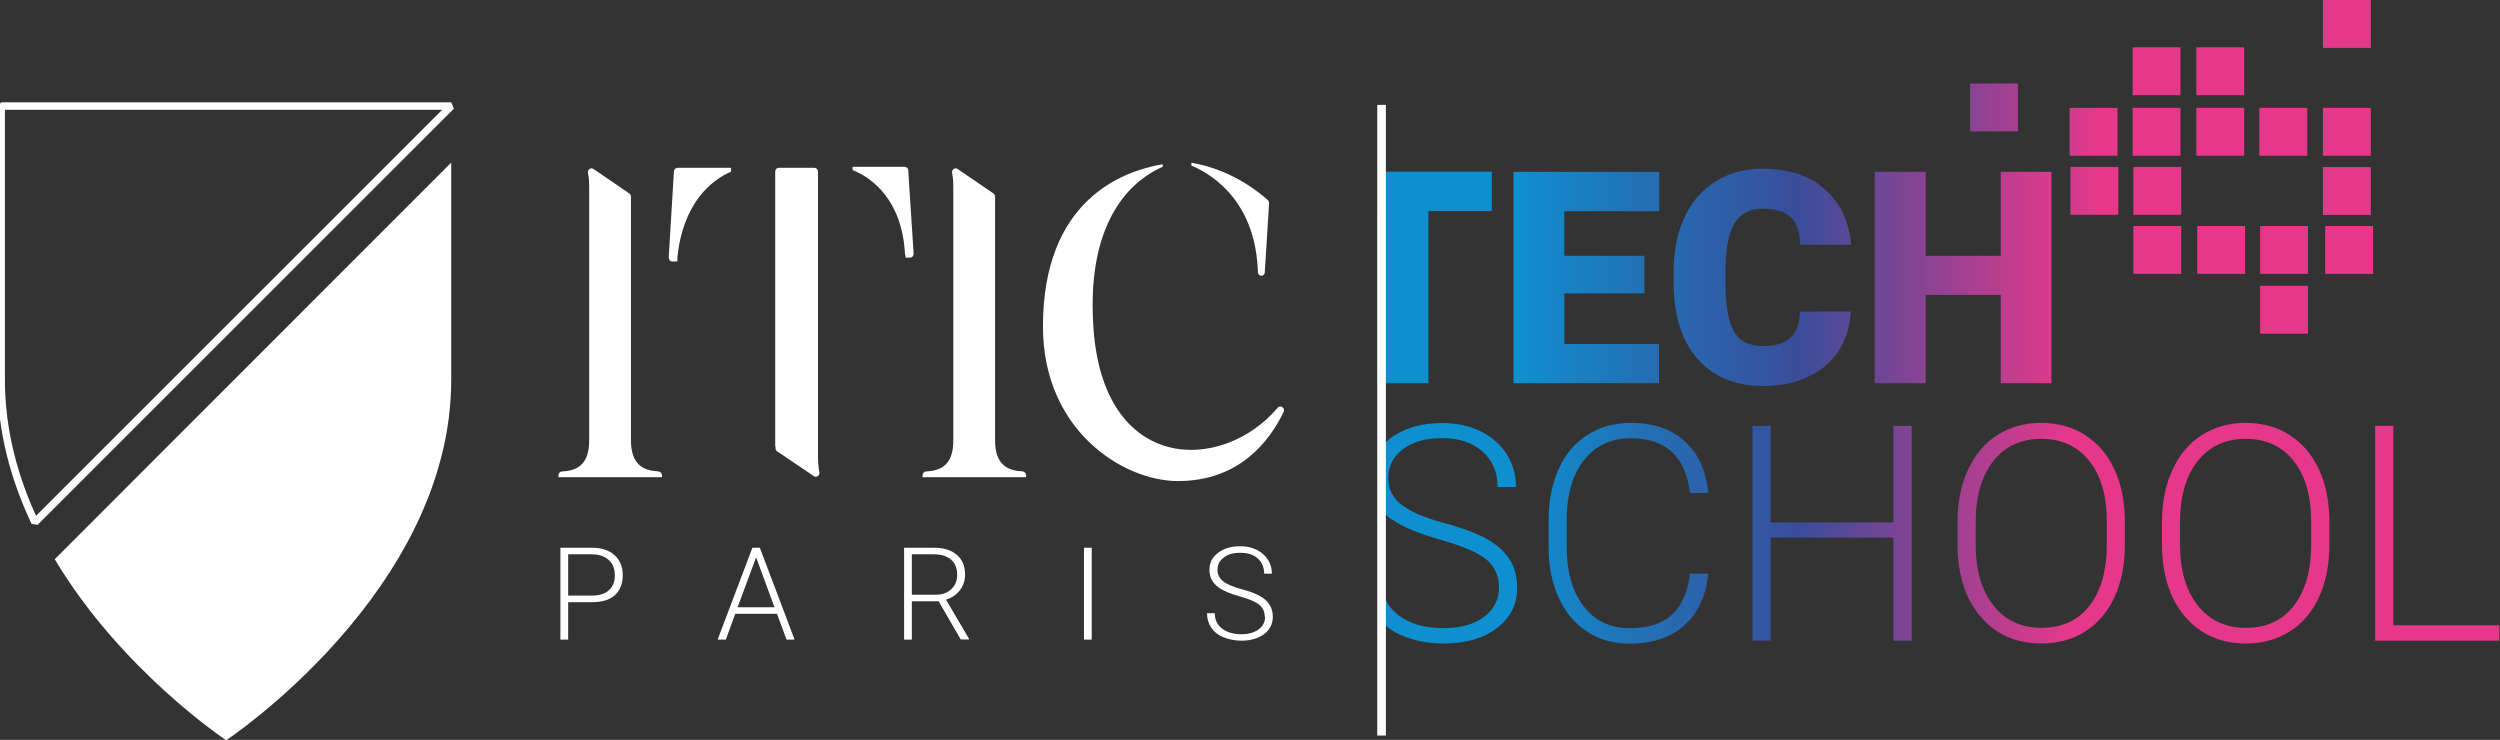 <?xml version="1.0" encoding="utf-8"?>
<svg id="Calque_2" data-name="Calque 2" xmlns="http://www.w3.org/2000/svg" viewBox="0 0 167.6 49.6">
  <rect x="0" y="0" width="167.6" height="49.6" fill="#333333" stroke="none"/>
  <defs>
    <style>
      .cls-1 {
        fill: none;
      }

      .cls-2 {
        fill: #010101;
      }

      .cls-3 {
        fill: url(#Dégradé_sans_nom_310-19);
      }

      .cls-4 {
        fill: url(#Dégradé_sans_nom_310-16);
      }

      .cls-5 {
        fill: url(#Dégradé_sans_nom_310-17);
      }

      .cls-6 {
        fill: url(#Dégradé_sans_nom_310-27);
      }

      .cls-7 {
        fill: url(#Dégradé_sans_nom_310-13);
      }

      .cls-8 {
        fill: url(#Dégradé_sans_nom_310-12);
      }

      .cls-9 {
        fill: url(#Dégradé_sans_nom_310-11);
      }

      .cls-10 {
        fill: url(#Dégradé_sans_nom_310-10);
      }

      .cls-11 {
        fill: url(#Dégradé_sans_nom_310-15);
      }

      .cls-12 {
        fill: url(#Dégradé_sans_nom_310-14);
      }

      .cls-13 {
        fill: url(#Dégradé_sans_nom_310-26);
      }

      .cls-14 {
        fill: url(#Dégradé_sans_nom_310-18);
      }

      .cls-15 {
        fill: url(#Dégradé_sans_nom_310-20);
      }

      .cls-16 {
        fill: url(#Dégradé_sans_nom_310-23);
      }

      .cls-17 {
        fill: url(#Dégradé_sans_nom_310-21);
      }

      .cls-18 {
        fill: url(#Dégradé_sans_nom_310-24);
      }

      .cls-19 {
        fill: url(#Dégradé_sans_nom_310-22);
      }

      .cls-20 {
        fill: url(#Dégradé_sans_nom_310-25);
      }

      .cls-21 {
        fill: url(#Dégradé_sans_nom_310);
      }

      .cls-22 {
        fill: url(#Dégradé_sans_nom_310-8);
      }

      .cls-23 {
        fill: url(#Dégradé_sans_nom_310-7);
      }

      .cls-24 {
        fill: url(#Dégradé_sans_nom_310-6);
      }

      .cls-25 {
        fill: url(#Dégradé_sans_nom_310-5);
      }

      .cls-26 {
        fill: url(#Dégradé_sans_nom_310-2);
      }

      .cls-27 {
        fill: url(#Dégradé_sans_nom_310-4);
      }

      .cls-28 {
        fill: url(#Dégradé_sans_nom_310-3);
      }

      .cls-29 {
        fill: url(#Dégradé_sans_nom_310-9);
      }
    </style>
    <linearGradient id="Dégradé_sans_nom_310" data-name="Dégradé sans nom 310" x1="-601.88" y1="662.23" x2="-562.73" y2="662.23" gradientTransform="translate(702.45 -643.62)" gradientUnits="userSpaceOnUse">
      <stop offset="0.03" stop-color="#0e8fcf"/>
      <stop offset="0.22" stop-color="#2073b8"/>
      <stop offset="0.51" stop-color="#394d9a"/>
      <stop offset="0.97" stop-color="#e5388b"/>
    </linearGradient>
    <linearGradient id="Dégradé_sans_nom_310-2" data-name="Dégradé sans nom 310" x1="-601.88" x2="-562.74" href="#Dégradé_sans_nom_310"/>
    <linearGradient id="Dégradé_sans_nom_310-3" data-name="Dégradé sans nom 310" x1="-601.88" y1="662.22" x2="-562.73" y2="662.22" href="#Dégradé_sans_nom_310"/>
    <linearGradient id="Dégradé_sans_nom_310-4" data-name="Dégradé sans nom 310" x1="-601.88" x2="-562.73" href="#Dégradé_sans_nom_310"/>
    <linearGradient id="Dégradé_sans_nom_310-5" data-name="Dégradé sans nom 310" y1="679.37" x2="-562.73" y2="679.37" href="#Dégradé_sans_nom_310"/>
    <linearGradient id="Dégradé_sans_nom_310-6" data-name="Dégradé sans nom 310" x1="-601.88" y1="679.37" x2="-562.73" y2="679.37" href="#Dégradé_sans_nom_310"/>
    <linearGradient id="Dégradé_sans_nom_310-7" data-name="Dégradé sans nom 310" x1="-601.88" y1="679.37" x2="-562.73" y2="679.37" href="#Dégradé_sans_nom_310"/>
    <linearGradient id="Dégradé_sans_nom_310-8" data-name="Dégradé sans nom 310" x1="-601.88" y1="679.37" x2="-562.73" y2="679.37" href="#Dégradé_sans_nom_310"/>
    <linearGradient id="Dégradé_sans_nom_310-9" data-name="Dégradé sans nom 310" y1="679.37" x2="-562.73" y2="679.37" href="#Dégradé_sans_nom_310"/>
    <linearGradient id="Dégradé_sans_nom_310-10" data-name="Dégradé sans nom 310" x1="-601.88" y1="679.37" x2="-562.73" y2="679.37" href="#Dégradé_sans_nom_310"/>
    <linearGradient id="Dégradé_sans_nom_310-11" data-name="Dégradé sans nom 310" x1="-594.7" y1="645.23" x2="-560.84" y2="645.23" href="#Dégradé_sans_nom_310"/>
    <linearGradient id="Dégradé_sans_nom_310-12" data-name="Dégradé sans nom 310" x1="-594.7" y1="648.4" x2="-560.84" y2="648.4" href="#Dégradé_sans_nom_310"/>
    <linearGradient id="Dégradé_sans_nom_310-13" data-name="Dégradé sans nom 310" x1="-594.7" y1="652.46" x2="-560.84" y2="652.46" href="#Dégradé_sans_nom_310"/>
    <linearGradient id="Dégradé_sans_nom_310-14" data-name="Dégradé sans nom 310" x1="-594.7" y1="656.42" x2="-560.84" y2="656.42" href="#Dégradé_sans_nom_310"/>
    <linearGradient id="Dégradé_sans_nom_310-15" data-name="Dégradé sans nom 310" x1="-594.7" y1="660.38" x2="-560.84" y2="660.38" href="#Dégradé_sans_nom_310"/>
    <linearGradient id="Dégradé_sans_nom_310-16" data-name="Dégradé sans nom 310" x1="-594.7" y1="648.4" x2="-560.84" y2="648.4" href="#Dégradé_sans_nom_310"/>
    <linearGradient id="Dégradé_sans_nom_310-17" data-name="Dégradé sans nom 310" x1="-594.7" y1="652.46" x2="-560.84" y2="652.46" href="#Dégradé_sans_nom_310"/>
    <linearGradient id="Dégradé_sans_nom_310-18" data-name="Dégradé sans nom 310" x1="-594.7" y1="660.38" x2="-560.84" y2="660.38" href="#Dégradé_sans_nom_310"/>
    <linearGradient id="Dégradé_sans_nom_310-19" data-name="Dégradé sans nom 310" x1="-594.7" y1="652.46" x2="-560.84" y2="652.46" href="#Dégradé_sans_nom_310"/>
    <linearGradient id="Dégradé_sans_nom_310-20" data-name="Dégradé sans nom 310" x1="-594.7" y1="652.46" x2="-560.84" y2="652.46" href="#Dégradé_sans_nom_310"/>
    <linearGradient id="Dégradé_sans_nom_310-21" data-name="Dégradé sans nom 310" x1="-594.7" y1="656.43" x2="-560.84" y2="656.43" href="#Dégradé_sans_nom_310"/>
    <linearGradient id="Dégradé_sans_nom_310-22" data-name="Dégradé sans nom 310" x1="-594.7" y1="660.38" x2="-560.84" y2="660.38" href="#Dégradé_sans_nom_310"/>
    <linearGradient id="Dégradé_sans_nom_310-23" data-name="Dégradé sans nom 310" x1="-594.7" y1="660.38" x2="-560.84" y2="660.38" href="#Dégradé_sans_nom_310"/>
    <linearGradient id="Dégradé_sans_nom_310-24" data-name="Dégradé sans nom 310" x1="-594.7" y1="664.39" x2="-560.84" y2="664.39" href="#Dégradé_sans_nom_310"/>
    <linearGradient id="Dégradé_sans_nom_310-25" data-name="Dégradé sans nom 310" x1="-594.7" y1="652.46" x2="-560.84" y2="652.46" href="#Dégradé_sans_nom_310"/>
    <linearGradient id="Dégradé_sans_nom_310-26" data-name="Dégradé sans nom 310" x1="-594.7" y1="650.83" x2="-560.84" y2="650.83" href="#Dégradé_sans_nom_310"/>
    <linearGradient id="Dégradé_sans_nom_310-27" data-name="Dégradé sans nom 310" x1="-594.7" y1="656.42" x2="-560.84" y2="656.42" href="#Dégradé_sans_nom_310"/>
  </defs>
  <g id="Calque_1-2" data-name="Calque 1">
    <path class="cls-21" d="M100.01,14.15h-4.25v11.54h-3.42v-11.54h.28v-2.64h7.39v2.64Z"/>
    <path class="cls-26" d="M110.24,19.67h-5.37v3.39h6.35v2.63h-9.76v-14.17h9.78v2.64h-6.37v2.99h5.37v2.53Z"/>
    <path class="cls-28" d="M124.07,20.89c-.05.99-.31,1.86-.8,2.61-.49.76-1.17,1.34-2.05,1.76-.88.42-1.88.62-3.01.62-1.86,0-3.33-.61-4.4-1.82-1.07-1.21-1.61-2.93-1.61-5.14v-.7c0-1.39.24-2.6.73-3.65.48-1.04,1.18-1.85,2.09-2.41.91-.57,1.96-.85,3.15-.85,1.72,0,3.1.45,4.15,1.36,1.04.91,1.64,2.15,1.78,3.74h-3.41c-.03-.86-.24-1.48-.65-1.86-.41-.38-1.03-.56-1.87-.56s-1.47.32-1.87.95c-.4.64-.6,1.65-.62,3.05v1c0,1.51.19,2.59.57,3.24.38.65,1.03.97,1.96.97.79,0,1.39-.18,1.8-.55.42-.37.64-.96.66-1.76h3.4Z"/>
    <path class="cls-27" d="M137.53,25.69h-3.4v-5.92h-5.03v5.92h-3.42v-14.17h3.42v5.63h5.03v-5.63h3.4v14.17Z"/>
    <path class="cls-1" d="M136.84,29.42c-1.34,0-2.4.49-3.2,1.48-.79.99-1.19,2.36-1.19,4.13v1.5c0,1.71.4,3.06,1.19,4.06.79,1,1.87,1.5,3.22,1.5s2.45-.49,3.22-1.48c.77-.99,1.16-2.36,1.16-4.12v-1.52c0-1.73-.39-3.09-1.18-4.07-.78-.98-1.86-1.47-3.22-1.47Z"/>
    <path class="cls-1" d="M93.75,41.23c.76.59,1.77.88,3.03.88,1.12,0,2.02-.25,2.7-.74s1.02-1.15,1.02-1.97-.28-1.43-.84-1.89c-.56-.46-1.59-.91-3.07-1.32-1.49-.42-2.58-.88-3.26-1.37-.35-.25-.63-.53-.86-.84v4.85h.16c0,1.02.38,1.82,1.14,2.4Z"/>
    <path class="cls-1" d="M150.54,29.42c-1.34,0-2.4.49-3.2,1.48-.79.99-1.19,2.36-1.19,4.13v1.5c0,1.71.4,3.06,1.19,4.06.79,1,1.87,1.5,3.22,1.5s2.45-.49,3.22-1.48c.77-.99,1.16-2.36,1.16-4.12v-1.52c0-1.73-.39-3.09-1.18-4.07-.78-.98-1.86-1.47-3.22-1.47Z"/>
    <path class="cls-25" d="M93.32,34.82c.69.49,1.77.95,3.26,1.37,1.49.42,2.51.86,3.07,1.32.56.46.84,1.1.84,1.89s-.34,1.47-1.02,1.97-1.58.74-2.7.74c-1.26,0-2.27-.29-3.03-.88-.76-.59-1.14-1.39-1.14-2.4h0v2.74c.25.42.76.76,1.38,1.03.85.36,1.78.54,2.79.54,1.48,0,2.68-.34,3.58-1.03.91-.69,1.36-1.6,1.36-2.73,0-.72-.17-1.34-.5-1.87-.34-.53-.84-.98-1.5-1.36-.67-.38-1.64-.75-2.94-1.1s-2.23-.76-2.82-1.22c-.59-.46-.88-1.06-.88-1.79,0-.79.33-1.43.98-1.93.65-.49,1.53-.74,2.63-.74s2.04.3,2.71.9c.67.6,1.01,1.39,1.01,2.38h1.23c0-.81-.21-1.55-.62-2.2s-1-1.17-1.76-1.54c-.75-.37-1.61-.55-2.57-.55-1.41,0-2.57.34-3.48,1.03-.3.23-.55.49-.64.77v3.83c.1.31.39.59.74.84Z"/>
    <path class="cls-24" d="M106.2,30.84c.77-.98,1.81-1.46,3.12-1.46,2.35,0,3.68,1.22,3.98,3.67h1.23c-.15-1.47-.66-2.62-1.56-3.45-.89-.83-2.11-1.25-3.65-1.25-1.09,0-2.06.27-2.9.81-.84.54-1.49,1.3-1.93,2.29s-.67,2.12-.67,3.4v1.87c0,1.26.23,2.38.68,3.36s1.08,1.74,1.9,2.27c.82.53,1.77.8,2.83.8,1.53,0,2.75-.4,3.67-1.21.92-.8,1.46-1.96,1.63-3.48h-1.23c-.15,1.22-.55,2.13-1.2,2.74-.65.61-1.61.91-2.88.91s-2.31-.49-3.06-1.48c-.76-.99-1.13-2.32-1.13-3.98v-1.76c0-1.72.39-3.07,1.16-4.05Z"/>
    <polygon class="cls-23" points="126.93 35.02 118.71 35.02 118.71 28.55 117.49 28.55 117.49 42.95 118.71 42.95 118.71 36.04 126.93 36.04 126.93 42.95 128.16 42.95 128.16 28.55 126.93 28.55 126.93 35.02"/>
    <path class="cls-22" d="M139.77,29.15c-.85-.53-1.82-.8-2.93-.8s-2.09.27-2.94.82c-.85.54-1.51,1.32-1.97,2.33-.46,1.01-.7,2.17-.7,3.49v1.48c0,2.04.52,3.67,1.55,4.87s2.39,1.8,4.07,1.8c1.11,0,2.1-.27,2.95-.81.85-.54,1.5-1.31,1.96-2.31.46-1,.69-2.17.69-3.49v-1.72c-.02-1.29-.26-2.42-.72-3.39-.46-.98-1.12-1.73-1.96-2.26ZM141.24,36.49c0,1.76-.39,3.13-1.16,4.12-.77.99-1.85,1.48-3.22,1.48s-2.43-.5-3.22-1.5c-.79-1-1.19-2.35-1.19-4.06v-1.5c0-1.77.4-3.14,1.19-4.13.79-.99,1.86-1.48,3.2-1.48s2.44.49,3.22,1.47c.78.98,1.18,2.34,1.18,4.07v1.52Z"/>
    <path class="cls-29" d="M153.48,29.15c-.85-.53-1.82-.8-2.93-.8s-2.09.27-2.94.82c-.85.54-1.51,1.32-1.97,2.33-.46,1.01-.7,2.17-.7,3.49v1.48c0,2.04.52,3.67,1.55,4.87s2.39,1.8,4.07,1.8c1.11,0,2.1-.27,2.95-.81.85-.54,1.5-1.31,1.96-2.31.46-1,.69-2.17.69-3.49v-1.72c-.02-1.29-.26-2.42-.72-3.39-.46-.98-1.12-1.73-1.96-2.26ZM154.94,36.49c0,1.76-.39,3.13-1.16,4.12-.77.99-1.85,1.48-3.22,1.48s-2.43-.5-3.22-1.5c-.79-1-1.19-2.35-1.19-4.06v-1.5c0-1.77.4-3.14,1.19-4.13.79-.99,1.86-1.48,3.2-1.48s2.44.49,3.22,1.47c.78.98,1.18,2.34,1.18,4.07v1.52Z"/>
    <polygon class="cls-10" points="160.45 28.55 159.23 28.55 159.23 42.95 167.56 42.95 167.56 41.92 160.45 41.92 160.45 28.55"/>
    <path class="cls-2" d="M85.01,13.43c-.42-.39-2.36-2.06-5.14-2.52v.19c1.73.73,4.32,2.67,4.46,7.15,0,.13.11.24.23.24s.23-.1.23-.23l.29-4.63c0-.08-.02-.15-.08-.2Z" style="fill: rgb(255, 255, 255);"/>
    <path class="cls-2" d="M85.66,27.33c-3.72,4.4-11.73,4.43-12.36-5.42-.51-7.63,3-10.02,4.65-10.73v-.17c-2.76.46-8.03,2.45-8.03,10.88,0,6.98,5.38,10.36,9.05,10.36,4.12,0,6.15-2.69,7.08-4.63.13-.27-.21-.5-.4-.28Z" style="fill: rgb(255, 255, 255);"/>
    <path class="cls-2" d="M44.15,31.6c-.98-.04-1.85-.41-1.85-2.08V13.19c0-.09-.04-.17-.11-.22l-2.4-1.64c-.19-.13-.42.05-.37.29.06.27.08.58.08.97v16.94c0,1.66-.85,2.03-1.83,2.08-.13,0-.23.12-.23.26v.12h6.94v-.12c0-.14-.1-.25-.23-.26Z" style="fill: rgb(255, 255, 255);"/>
    <path class="cls-2" d="M68.56,31.6c-.98-.04-1.85-.41-1.85-2.08V13.19c0-.09-.04-.17-.11-.22l-2.4-1.64c-.19-.13-.42.05-.37.29.06.27.08.58.08.97v16.94c0,1.66-.85,2.03-1.83,2.08-.13,0-.23.12-.23.26v.12h6.94v-.12c0-.14-.1-.25-.23-.26Z" style="fill: rgb(255, 255, 255);"/>
    <path class="cls-2" d="M54.84,30.65V11.51c0-.14-.11-.26-.24-.26h-2.39c-.14,0-.24.12-.24.26v18.41h.02s0,.12,0,.12c0,.09.04.17.11.22l2.46,1.66c.19.13.42-.06.37-.29-.06-.28-.09-.58-.09-.98Z" style="fill: rgb(255, 255, 255);"/>
    <path class="cls-2" d="M45.22,11.38v-.12s-.01.13-.01.13c-.02.03-.03.07-.03.1l-.31,5.12-.04.64c0,.15.1.28.24.28h.34v-.22s0,0,0-.02c.36-3.68,2.31-5.24,3.6-5.78v-.26h-3.58c-.09,0-.16.05-.2.12Z" style="fill: rgb(255, 255, 255);"/>
    <path class="cls-2" d="M60.88,11.42s0-.01,0-.02v-.21s-.02.14-.02.14c-.04-.09-.12-.15-.22-.15h-3.48v.22c1.3.52,3.32,2.01,3.51,5.63,0,.04.02.08.04.11v.13s.3,0,.3,0c.14,0,.25-.12.24-.27l-.32-4.91-.04-.69Z" style="fill: rgb(255, 255, 255);"/>
    <g>
      <path class="cls-2" d="M38.09,40.37v2.51h-.52v-6.16h2.1c.64,0,1.15.16,1.52.49.37.33.56.78.56,1.35s-.18,1.02-.53,1.34-.87.47-1.55.47h-1.57ZM38.09,39.93h1.58c.5,0,.89-.12,1.15-.36.27-.24.4-.57.4-1s-.13-.77-.4-1.02c-.26-.25-.64-.38-1.12-.39h-1.61v2.77Z" style="fill: rgb(255, 255, 255);"/>
      <path class="cls-2" d="M52.09,41.15h-2.8l-.63,1.73h-.55l2.33-6.16h.5l2.33,6.16h-.54l-.64-1.73ZM49.45,40.71h2.47l-1.23-3.35-1.24,3.35Z" style="fill: rgb(255, 255, 255);"/>
      <path class="cls-2" d="M62.92,40.31h-1.79v2.57h-.52v-6.16h2c.66,0,1.17.16,1.54.48s.55.76.55,1.33c0,.39-.12.74-.35,1.04s-.54.51-.93.63l1.54,2.62v.05h-.55l-1.49-2.57ZM61.13,39.87h1.59c.44,0,.79-.12,1.05-.37.27-.25.4-.57.4-.97,0-.43-.14-.77-.41-1.01-.28-.24-.66-.36-1.16-.36h-1.47v2.71Z" style="fill: rgb(255, 255, 255);"/>
      <path class="cls-2" d="M73.19,42.88h-.52v-6.16h.52v6.16Z" style="fill: rgb(255, 255, 255);"/>
      <path class="cls-2" d="M84.79,41.36c0-.34-.12-.61-.36-.81-.24-.2-.68-.39-1.32-.57-.64-.18-1.1-.37-1.4-.59-.42-.3-.63-.69-.63-1.18s.19-.85.58-1.15c.39-.29.88-.44,1.49-.44.41,0,.77.08,1.1.24.32.16.57.38.75.66.18.28.27.6.27.94h-.52c0-.42-.14-.76-.43-1.02-.29-.26-.67-.38-1.16-.38s-.85.1-1.12.32c-.28.21-.42.48-.42.82,0,.31.13.57.38.77s.65.37,1.21.52.97.31,1.26.47.5.36.64.58.22.49.22.8c0,.48-.19.87-.58,1.17-.39.29-.9.44-1.53.44-.43,0-.83-.08-1.2-.23s-.64-.37-.82-.65c-.19-.28-.28-.6-.28-.96h.52c0,.43.16.78.49,1.03.32.25.76.38,1.29.38.48,0,.86-.11,1.15-.32.29-.21.44-.49.44-.84Z" style="fill: rgb(255, 255, 255);"/>
    </g>
    <path class="cls-2" d="M.08,7.11v18.36h0c0,3.46.9,6.66,2.26,9.54L30.25,7.11H.08Z" style="fill: none; stroke-miterlimit: 1; stroke-width: 0.5px; stroke: rgb(255, 255, 255);"/>
    <path class="cls-2" d="M30.24,10.91L3.67,37.49c4.45,7.46,11.47,12.12,11.47,12.12h.05s15.06-10,15.06-24.14h0v-14.56Z" style="fill: rgb(255, 255, 255);"/>
    <rect class="cls-2" x="92.33" y="7.03" width=".58" height="42.28" style="fill: rgb(255, 255, 255);"/>
    <rect class="cls-9" x="155.73" width="3.21" height="3.21"/>
    <rect class="cls-8" x="142.97" y="3.17" width="3.21" height="3.21"/>
    <rect class="cls-7" x="142.97" y="7.23" width="3.21" height="3.21"/>
    <rect class="cls-12" x="143.02" y="11.19" width="3.21" height="3.21"/>
    <rect class="cls-11" x="143.02" y="15.15" width="3.21" height="3.21"/>
    <rect class="cls-4" x="147.24" y="3.17" width="3.21" height="3.21"/>
    <rect class="cls-5" x="147.24" y="7.23" width="3.21" height="3.21"/>
    <rect class="cls-14" x="147.3" y="15.15" width="3.21" height="3.21"/>
    <rect class="cls-3" x="151.47" y="7.23" width="3.21" height="3.21"/>
    <rect class="cls-15" x="155.73" y="7.23" width="3.21" height="3.21"/>
    <rect class="cls-17" x="155.73" y="11.2" width="3.21" height="3.21"/>
    <rect class="cls-19" x="151.52" y="15.15" width="3.21" height="3.21"/>
    <rect class="cls-16" x="155.88" y="15.15" width="3.21" height="3.21"/>
    <rect class="cls-18" x="151.52" y="19.16" width="3.21" height="3.21"/>
    <rect class="cls-20" x="138.75" y="7.23" width="3.21" height="3.21"/>
    <rect class="cls-13" x="132.07" y="5.6" width="3.21" height="3.21"/>
    <rect class="cls-6" x="138.8" y="11.19" width="3.21" height="3.21"/>
  </g>
</svg>
